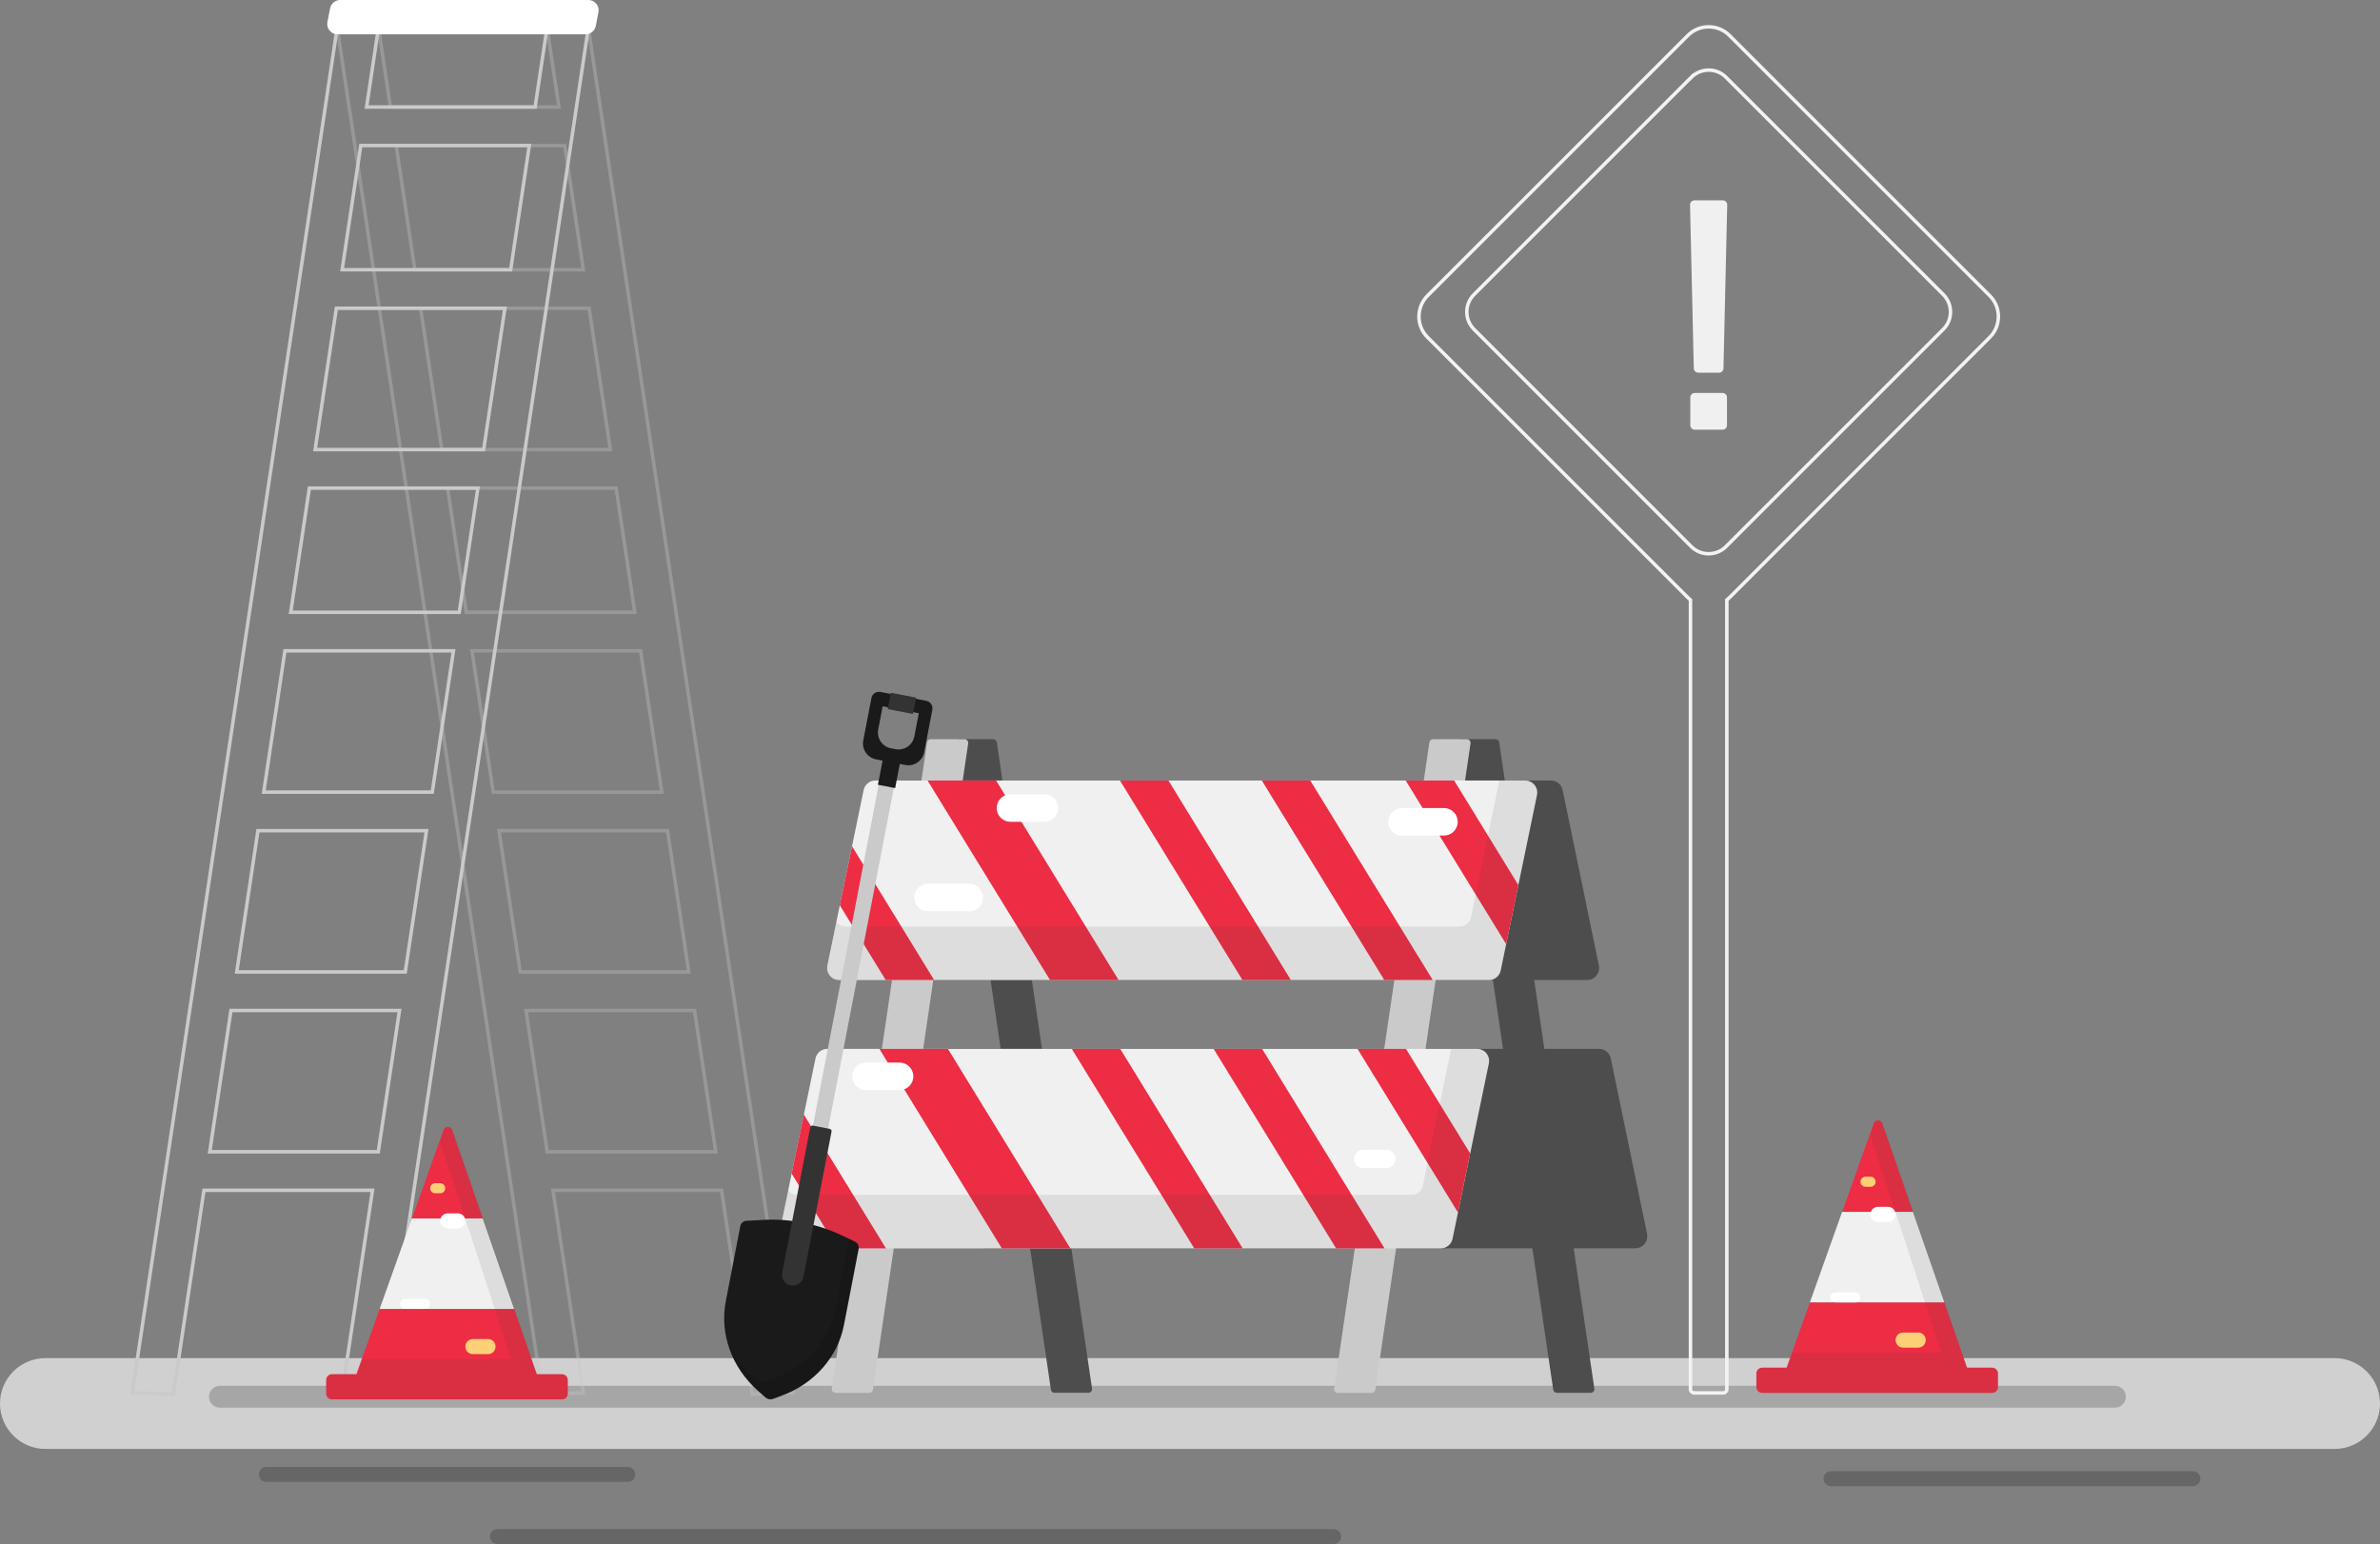<?xml version="1.0" encoding="UTF-8"?>
<svg id="Capa_1" xmlns="http://www.w3.org/2000/svg" xmlns:xlink="http://www.w3.org/1999/xlink" viewBox="0 0 683.33 443.34">
  <rect x="0" y="0" width="683.33" height="443.34" fill="#808080" stroke="none"/>
  <defs>
    <style>
      .cls-1, .cls-2, .cls-3, .cls-4 {
        fill: none;
      }

      .cls-5 {
        fill: #fdcf76;
      }

      .cls-6 {
        fill: #4d4d4d;
      }

      .cls-2 {
        opacity: .34;
        stroke: #cacaca;
      }

      .cls-2, .cls-3, .cls-4 {
        stroke-miterlimit: 10;
      }

      .cls-2, .cls-7 {
        isolation: isolate;
      }

      .cls-8 {
        clip-path: url(#clippath-1);
      }

      .cls-9 {
        clip-path: url(#clippath-3);
      }

      .cls-10 {
        clip-path: url(#clippath-4);
      }

      .cls-11 {
        clip-path: url(#clippath-2);
      }

      .cls-12 {
        clip-path: url(#clippath-7);
      }

      .cls-13 {
        clip-path: url(#clippath-6);
      }

      .cls-14 {
        clip-path: url(#clippath-8);
      }

      .cls-15 {
        clip-path: url(#clippath-5);
      }

      .cls-16, .cls-7 {
        fill: #fff;
      }

      .cls-17 {
        fill: #f0f0f0;
      }

      .cls-18 {
        opacity: .2;
      }

      .cls-19 {
        opacity: .1;
      }

      .cls-3 {
        stroke: #c9caca;
      }

      .cls-20 {
        fill: #333;
      }

      .cls-21 {
        fill: #ec2d44;
      }

      .cls-4 {
        stroke: #f3f3f3;
      }

      .cls-22 {
        fill: #1a1a1a;
      }

      .cls-23 {
        clip-path: url(#clippath);
      }

      .cls-24 {
        fill: #cacaca;
      }

      .cls-7 {
        opacity: .63;
      }
    </style>
    <clipPath id="clippath">
      <rect class="cls-1" x="60.01" y="397.9" width="550.35" height="6.29"/>
    </clipPath>
    <clipPath id="clippath-1">
      <rect class="cls-1" x="237.46" y="224.11" width="203.9" height="57.29"/>
    </clipPath>
    <clipPath id="clippath-2">
      <rect class="cls-1" x="223.63" y="301.17" width="203.9" height="57.3"/>
    </clipPath>
    <clipPath id="clippath-3">
      <rect class="cls-1" x="504.37" y="321.71" width="69.38" height="78.24"/>
    </clipPath>
    <clipPath id="clippath-4">
      <rect class="cls-1" x="209.41" y="355.74" width="37.16" height="46.07"/>
    </clipPath>
    <clipPath id="clippath-5">
      <rect class="cls-1" x="523.62" y="422.44" width="108.19" height="4.3"/>
    </clipPath>
    <clipPath id="clippath-6">
      <rect class="cls-1" x="74.27" y="421.21" width="108.19" height="4.3"/>
    </clipPath>
    <clipPath id="clippath-7">
      <rect class="cls-1" x="140.65" y="439.07" width="244.39" height="4.27"/>
    </clipPath>
    <clipPath id="clippath-8">
      <rect class="cls-1" x="93.74" y="323.58" width="69.38" height="78.24"/>
    </clipPath>
  </defs>
  <g id="Grupo_87">
    <path id="Trazado_127-2" class="cls-7" d="M670.29,416.05H13.04c-7.2,0-13.04-5.84-13.04-13.04s5.84-13.04,13.04-13.04h657.25c7.2,0,13.04,5.84,13.04,13.04s-5.84,13.04-13.04,13.04"/>
    <g id="Grupo_60" class="cls-18">
      <g id="Grupo_59">
        <g class="cls-23">
          <g id="Grupo_58">
            <path id="Trazado_128" d="M607.21,404.2H63.15c-1.74,0-3.15-1.41-3.15-3.15s1.41-3.14,3.15-3.14h544.06c1.74,0,3.15,1.41,3.15,3.14s-1.41,3.15-3.15,3.15"/>
          </g>
        </g>
      </g>
    </g>
    <path id="Unión_2" class="cls-2" d="M207.16,341.78h-48.39l8.73,58.19-11.81.3L97,9.17c-.08-.57.31-1.1.88-1.18.05,0,.1-.01.15-.01h9.75c.51,0,.95.38,1.03.89l3.28,21.86h48.39l-3.23-21.56c-.08-.57.31-1.09.88-1.18.05,0,.1-.01.15-.01h9.75c.51,0,.95.38,1.03.89l58.69,391.1-11.81.3-8.78-58.49ZM205.5,330.72l-6.09-40.57h-48.39l6.09,40.57h48.39ZM197.75,279.08l-6.09-40.57h-48.39l6.09,40.57h48.39ZM190,227.45l-6.09-40.57h-48.39l6.09,40.57h48.39ZM182.25,175.81l-5.35-35.66h-48.39l5.35,35.66h48.39ZM175.24,129.09l-6.09-40.57h-48.39l6.09,40.57h48.39ZM167.49,77.45l-5.35-35.65h-48.39l5.35,35.65h48.39Z"/>
    <path id="Unión_1" class="cls-3" d="M98.22,399.97l8.73-58.19h-48.39l-8.78,58.49-11.81-.3L96.67,8.88c.08-.51.51-.89,1.03-.89h9.75c.58,0,1.04.47,1.04,1.04,0,.05,0,.1-.01.15l-3.23,21.55h48.39l3.28-21.86c.07-.51.51-.89,1.03-.89h9.76c.57,0,1.04.47,1.04,1.04,0,.05,0,.1-.01.15l-58.69,391.09-11.81-.3ZM108.61,330.72l6.09-40.57h-48.39l-6.09,40.57h48.39ZM116.36,279.08l6.09-40.57h-48.39l-6.09,40.57h48.39ZM124.11,227.45l6.09-40.57h-48.39l-6.09,40.57h48.39ZM131.86,175.81l5.35-35.66h-48.39l-5.35,35.66h48.39ZM138.87,129.09l6.09-40.57h-48.39l-6.09,40.57h48.39ZM146.62,77.46l5.35-35.66h-48.39l-5.35,35.66h48.39Z"/>
    <path id="Trazado_147" class="cls-16" d="M168.16,9.85h-71.24c-1.64,0-2.97-1.33-2.97-2.97,0-.21.02-.42.07-.62l.76-3.91C95.07.98,96.27,0,97.67,0h71.24c1.64,0,2.97,1.33,2.97,2.97,0,.21-.02.42-.07.62l-.76,3.91c-.29,1.37-1.5,2.34-2.9,2.34"/>
    <path id="Trazado_148" class="cls-6" d="M472.9,354.31l-2.59-12.51-.99-4.81-1.02-4.94-5.82-28.13c-.33-1.6-1.74-2.75-3.38-2.75h-15.7l-2.91-19.76h15.2c1.91,0,3.45-1.55,3.45-3.45,0-.23-.02-.47-.07-.7l-2.59-12.51-.99-4.81-1.01-4.94-5.82-28.13c-.33-1.6-1.74-2.75-3.38-2.75h-13.22l-1.62-10.97c-.08-.51-.51-.89-1.03-.89h-9.76c-.57,0-1.04.47-1.04,1.04,0,.05,0,.1.01.15l1.57,10.66h-132.37l-1.62-10.97c-.08-.51-.51-.89-1.03-.89h-9.75c-.57,0-1.04.47-1.04,1.04,0,.05,0,.1.01.15l1.57,10.66h-17.26c-1.91,0-3.45,1.55-3.45,3.45,0,.24.02.47.07.7l5.35,25.88,2.01,9.73,3.06,14.78c.33,1.6,1.74,2.75,3.38,2.75h15.28l2.91,19.76h-14.79c-1.91,0-3.45,1.55-3.45,3.45,0,.23.02.47.07.7l5.35,25.88,2.01,9.73,3.06,14.78c.33,1.6,1.74,2.75,3.38,2.75h12.81l5.98,40.6c.08.51.51.89,1.03.89h9.75c.57,0,1.04-.47,1.04-1.04,0-.05,0-.1-.01-.15l-5.94-40.3h132.37l5.98,40.6c.07.51.51.89,1.03.89h9.75c.57,0,1.04-.47,1.04-1.04,0-.05,0-.1-.01-.15l-5.94-40.3h17.68c1.91,0,3.45-1.55,3.45-3.45,0-.24-.02-.47-.07-.7M431.54,301.17h-132.37l-2.91-19.76h132.37l2.91,19.76Z"/>
    <path id="Trazado_149" class="cls-24" d="M384.08,399.95h9.75c.52,0,.95-.38,1.03-.89l27.35-185.62c.08-.57-.31-1.1-.88-1.18-.05,0-.1-.01-.15-.01h-9.75c-.52,0-.95.38-1.03.89l-27.35,185.61c-.08.57.31,1.1.88,1.18.05,0,.1.01.15.01"/>
    <path id="Trazado_150" class="cls-24" d="M239.85,399.95h9.75c.52,0,.95-.38,1.03-.89l27.35-185.62c.08-.57-.31-1.1-.88-1.18-.05,0-.1-.01-.15-.01h-9.75c-.52,0-.95.38-1.03.89l-27.35,185.61c-.08.57.31,1.1.88,1.18.05,0,.1.01.15.01"/>
    <path id="Trazado_151" class="cls-17" d="M240.92,281.41h186.57c1.64,0,3.05-1.15,3.38-2.75l10.42-50.39c.39-1.87-.81-3.69-2.68-4.08-.23-.05-.47-.07-.7-.07h-186.57c-1.64,0-3.05,1.15-3.38,2.75l-10.42,50.39c-.39,1.87.82,3.7,2.68,4.08.23.05.46.07.7.07"/>
    <path id="Trazado_152" class="cls-21" d="M266.31,224.11l35.17,57.29h19.68l-35.17-57.29h-19.68Z"/>
    <path id="Trazado_153" class="cls-21" d="M241.12,259.94l13.18,21.47h13.91l-23.58-38.42-3.51,16.95Z"/>
    <path id="Trazado_154" class="cls-21" d="M321.55,224.11l35.17,57.29h13.91l-35.17-57.29h-13.91Z"/>
    <path id="Trazado_155" class="cls-21" d="M362.28,224.11l35.17,57.29h13.91l-35.17-57.29h-13.91Z"/>
    <path id="Trazado_156" class="cls-21" d="M417.5,224.11h-13.91l28.84,46.98,3.51-16.95-18.44-30.03Z"/>
    <path id="Trazado_157" class="cls-17" d="M227.09,358.46h186.57c1.64,0,3.05-1.15,3.38-2.75l10.43-50.39c.39-1.87-.81-3.7-2.68-4.08-.23-.05-.46-.07-.7-.07h-186.57c-1.64,0-3.05,1.15-3.38,2.75l-10.42,50.39c-.39,1.87.82,3.7,2.68,4.08.23.05.46.07.7.07"/>
    <path id="Trazado_158" class="cls-21" d="M252.48,301.17l35.17,57.3h19.68l-35.17-57.3h-19.68Z"/>
    <path id="Trazado_159" class="cls-21" d="M227.29,336.99l13.18,21.47h13.91l-23.58-38.42-3.51,16.95Z"/>
    <path id="Trazado_160" class="cls-21" d="M307.72,301.17l35.17,57.3h13.91l-35.17-57.3h-13.91Z"/>
    <path id="Trazado_161" class="cls-21" d="M348.45,301.17l35.17,57.3h13.91l-35.17-57.3h-13.91Z"/>
    <path id="Trazado_162" class="cls-21" d="M403.67,301.17h-13.91l28.84,46.98,3.51-16.95-18.44-30.03Z"/>
    <g id="Grupo_63" class="cls-19">
      <g id="Grupo_62">
        <g class="cls-8">
          <g id="Grupo_61">
            <path id="Trazado_163" class="cls-20" d="M437.91,224.11h-7.43l-8.14,39.31c-.32,1.52-1.65,2.6-3.2,2.6h-176.44c-1.01,0-1.97-.47-2.58-1.28l-2.59,12.51c-.39,1.87.81,3.69,2.68,4.08.23.05.47.07.7.07h186.57c1.64,0,3.05-1.15,3.38-2.75l10.43-50.39c.39-1.87-.82-3.7-2.68-4.08-.23-.05-.46-.07-.7-.07"/>
          </g>
        </g>
      </g>
    </g>
    <g id="Grupo_66" class="cls-19">
      <g id="Grupo_65">
        <g class="cls-11">
          <g id="Grupo_64">
            <path id="Trazado_164" class="cls-20" d="M424.08,301.17h-7.44l-8.13,39.31c-.31,1.52-1.65,2.61-3.2,2.61h-176.43c-1.01,0-1.97-.47-2.58-1.28l-2.59,12.51c-.39,1.87.81,3.7,2.68,4.08.23.05.46.07.7.07h186.57c1.64,0,3.05-1.15,3.38-2.75l10.42-50.39c.39-1.87-.82-3.7-2.68-4.08-.23-.05-.46-.07-.7-.07"/>
          </g>
        </g>
      </g>
    </g>
    <path id="Trazado_165" class="cls-16" d="M248.53,313.02h9.88c2.18-.07,3.89-1.89,3.82-4.08-.07-2.08-1.74-3.76-3.82-3.82h-9.88c-2.18.07-3.89,1.89-3.82,4.08.07,2.08,1.74,3.76,3.82,3.82"/>
    <path id="Trazado_166" class="cls-16" d="M391.44,335.41h6.59c1.46,0,2.63-1.18,2.63-2.63s-1.18-2.63-2.63-2.63h-6.59c-1.46,0-2.63,1.18-2.63,2.63s1.18,2.63,2.63,2.63"/>
    <path id="Trazado_167" class="cls-16" d="M290.02,235.97h9.88c2.18-.05,3.91-1.86,3.86-4.04-.05-2.11-1.75-3.81-3.86-3.86h-9.88c-2.18.05-3.91,1.86-3.86,4.04.05,2.11,1.75,3.81,3.86,3.86"/>
    <path id="Trazado_168" class="cls-16" d="M266.31,261.65h11.85c2.18.07,4.01-1.64,4.08-3.82s-1.64-4.01-3.82-4.08c-.08,0-.17,0-.25,0h-11.85c-2.18.07-3.89,1.89-3.82,4.08.07,2.08,1.74,3.76,3.82,3.82"/>
    <path id="Trazado_169" class="cls-16" d="M402.64,239.92h11.85c2.18.05,3.99-1.68,4.04-3.86.05-2.18-1.68-3.99-3.86-4.04-.06,0-.12,0-.18,0h-11.85c-2.18-.05-3.99,1.68-4.04,3.86-.05,2.18,1.68,3.99,3.86,4.04.06,0,.12,0,.18,0"/>
    <path id="Unión_3" class="cls-4" d="M486.45,399.95c-.56.04-1.04-.37-1.09-.93v-226.76c-.26-.21-.52-.43-.75-.67l-74.74-74.74c-1.59-1.58-2.48-3.73-2.47-5.97,0-2.24.89-4.39,2.47-5.97L484.61,10.18c1.58-1.59,3.73-2.48,5.97-2.47,2.24,0,4.39.88,5.97,2.47l74.74,74.74c1.59,1.58,2.48,3.73,2.47,5.97,0,2.24-.88,4.39-2.47,5.97l-74.74,74.74c-.24.24-.49.46-.75.67v226.76c-.05.56-.53.97-1.09.93h-8.25ZM485.59,22.19l-62.39,62.39c-2.75,2.75-2.75,7.21,0,9.97l62.39,62.39c1.32,1.33,3.11,2.07,4.99,2.06,1.87,0,3.67-.74,4.98-2.06l62.39-62.39c2.75-2.75,2.75-7.21,0-9.97l-62.39-62.39c-1.32-1.33-3.11-2.07-4.98-2.06-1.87,0-3.67.74-4.99,2.07h0Z"/>
    <path id="Trazado_173" class="cls-21" d="M540.4,322.58c-.23-.67-.97-1.03-1.64-.8-.37.13-.66.42-.79.79l-9.06,25.42h20.32l-8.82-25.41Z"/>
    <path id="Trazado_174" class="cls-21" d="M565.66,395.35l-7.42-21.38h-38.6l-7.62,21.37c-.24.67.11,1.41.78,1.65.14.05.29.07.43.07h51.21c.71,0,1.29-.58,1.29-1.29,0-.14-.02-.29-.07-.42"/>
    <path id="Trazado_175" class="cls-17" d="M549.22,347.98h-20.32l-9.26,25.98h38.6l-9.02-25.98Z"/>
    <path id="Trazado_176" class="cls-21" d="M505.96,399.95h65.99c.93,0,1.69-.76,1.69-1.69v-3.86c0-.93-.76-1.69-1.69-1.69h-65.99c-.93,0-1.69.76-1.69,1.69h0v3.86c0,.93.76,1.69,1.69,1.69h0"/>
    <g id="Grupo_69" class="cls-19">
      <g id="Grupo_68">
        <g class="cls-9">
          <g id="Grupo_67">
            <path id="Trazado_177" class="cls-20" d="M572.19,392.73h-7.31l-6.49-18.77-8.99-25.98-8.79-25.41c-.23-.67-.96-1.03-1.63-.8-.37.13-.66.42-.79.79l-1.18,3.31,20.38,62.53h-42.6l-1.54,4.33h-7.33c-.86,0-1.56.7-1.55,1.56v4.1c0,.86.69,1.56,1.55,1.56h66.27c.86,0,1.56-.7,1.55-1.56v-4.1c0-.86-.69-1.56-1.55-1.56h0"/>
          </g>
        </g>
      </g>
    </g>
    <path id="Trazado_178" class="cls-16" d="M539.19,350.87h2.89c1.2,0,2.17-.97,2.17-2.17s-.97-2.17-2.17-2.17h-2.89c-1.2,0-2.17.97-2.17,2.17s.97,2.17,2.17,2.17h0"/>
    <path id="Trazado_179" class="cls-16" d="M532.7,373.97h-5.77c-.8,0-1.44-.65-1.44-1.44s.65-1.44,1.44-1.44h5.77c.8,0,1.44.65,1.44,1.44s-.65,1.44-1.44,1.44"/>
    <path id="Trazado_180" class="cls-5" d="M546.41,386.96h4.33c1.2,0,2.17-.97,2.17-2.17s-.97-2.17-2.17-2.17h-4.33c-1.2,0-2.17.97-2.17,2.17s.97,2.17,2.17,2.17h0"/>
    <path id="Trazado_181" class="cls-5" d="M537.03,340.77h-1.44c-.8-.02-1.43-.68-1.41-1.48.02-.77.64-1.39,1.41-1.41h1.44c.8-.02,1.46.61,1.48,1.41.02.8-.61,1.46-1.41,1.48-.03,0-.05,0-.08,0"/>
    <path id="Trazado_182" class="cls-22" d="M217.59,399.33l2.18,1.93c.6.53,1.43.69,2.18.41l2.6-.97c9.32-3.47,15.99-11.08,17.76-20.26l4.23-21.89c.14-.85-.31-1.68-1.1-2.03l-3.64-1.74c-3.6-1.72-7.4-2.97-11.32-3.72h-.03c-3.75-.73-7.57-.99-11.39-.78l-4.7.26c-.87.02-1.61.63-1.8,1.47l-4.18,21.66c-1.79,9.3,1.68,18.96,9.22,25.65"/>
    <path id="Trazado_183" class="cls-24" d="M227.21,367.2h-.04c-1.19-.24-1.97-1.39-1.74-2.58l27.68-143.5c.23-1.19,1.38-1.97,2.57-1.74h0s.04,0,.04,0c1.19.23,1.97,1.38,1.74,2.57,0,0,0,0,0,0l-27.68,143.5c-.23,1.19-1.38,1.97-2.57,1.74h0"/>
    <path id="Trazado_184" class="cls-20" d="M227.05,369.08h0c-1.69-.33-2.79-1.96-2.46-3.64l8.04-41.71c.07-.36.42-.59.78-.52l4.81.93c.36.07.6.42.53.78,0,0,0,0,0,0l-8.05,41.7c-.33,1.69-1.96,2.79-3.64,2.47,0,0,0,0,0,0"/>
    <g id="Grupo_72" class="cls-19">
      <g id="Grupo_71">
        <g class="cls-10">
          <g id="Grupo_70">
            <path id="Trazado_185" d="M245.43,356.53l-1.65-.79-3.81,19.75c-1.77,9.18-8.44,16.79-17.76,20.26l-2.6.97c-.75.28-1.58.12-2.18-.41l-2.18-1.93c-2.31-2.06-4.28-4.47-5.84-7.14,1.65,4.67,4.47,8.83,8.18,12.1l2.18,1.93c.6.53,1.43.69,2.18.41l2.6-.97c9.32-3.47,15.99-11.08,17.76-20.26l4.23-21.89c.14-.85-.32-1.68-1.11-2.03"/>
          </g>
        </g>
      </g>
    </g>
    <rect id="Rectángulo_78" class="cls-22" x="250.81" y="218.79" width="9.16" height="5.04" transform="translate(-10.28 430.16) rotate(-79.08)"/>
    <path id="Trazado_186" class="cls-22" d="M250.2,200.43l-2.35,12.19c-.48,2.5,1.16,4.92,3.66,5.41,0,0,0,0,0,0l8.43,1.63c2.5.48,4.92-1.16,5.4-3.66l2.35-12.19c.23-1.19-.55-2.35-1.74-2.58l-13.18-2.54c-1.19-.23-2.35.55-2.58,1.74h0M257.11,215.12l-1.3-.25c-2.5-.48-4.14-2.9-3.66-5.41,0,0,0,0,0,0l1.28-6.65,10.37,2-1.28,6.65c-.48,2.5-2.9,4.14-5.41,3.66,0,0,0,0,0,0"/>
    <rect id="Rectángulo_79" class="cls-20" x="256.58" y="198.28" width="4.78" height="7.39" transform="translate(11.69 418.11) rotate(-79.11)"/>
    <g id="Grupo_75" class="cls-18">
      <g id="Grupo_74">
        <g class="cls-15">
          <g id="Grupo_73">
            <path id="Trazado_187" d="M525.78,426.74h103.89c1.19-.04,2.12-1.03,2.08-2.22-.03-1.14-.95-2.05-2.08-2.08h-103.89c-1.19-.04-2.18.9-2.22,2.08-.04,1.19.9,2.18,2.08,2.22.04,0,.09,0,.13,0"/>
          </g>
        </g>
      </g>
    </g>
    <g id="Grupo_78" class="cls-18">
      <g id="Grupo_77">
        <g class="cls-13">
          <g id="Grupo_76">
            <path id="Trazado_188" d="M76.42,425.51h103.89c1.19-.04,2.12-1.03,2.08-2.22-.03-1.14-.95-2.05-2.08-2.08h-103.89c-1.19.04-2.12,1.03-2.08,2.22.03,1.14.95,2.05,2.08,2.08"/>
          </g>
        </g>
      </g>
    </g>
    <g id="Grupo_81" class="cls-18">
      <g id="Grupo_80">
        <g class="cls-12">
          <g id="Grupo_79">
            <path id="Trazado_189" d="M142.79,443.34h240.12c1.18,0,2.14-.96,2.14-2.14s-.96-2.14-2.14-2.14h-240.12c-1.18,0-2.14.96-2.14,2.14s.96,2.14,2.14,2.14"/>
          </g>
        </g>
      </g>
    </g>
    <path id="Trazado_190" class="cls-21" d="M129.77,324.45c-.23-.67-.97-1.03-1.64-.8-.37.13-.66.42-.79.79l-9.06,25.42h20.32l-8.82-25.41Z"/>
    <path id="Trazado_191" class="cls-21" d="M155.03,397.22l-7.42-21.38h-38.6l-7.62,21.37c-.24.67.11,1.41.78,1.65.14.05.29.08.43.08h51.21c.71,0,1.29-.58,1.29-1.29,0-.14-.02-.29-.07-.42"/>
    <path id="Trazado_192" class="cls-17" d="M138.59,349.86h-20.32l-9.27,25.99h38.6l-9.02-25.99Z"/>
    <path id="Trazado_193" class="cls-21" d="M95.33,401.82h65.99c.93,0,1.69-.76,1.69-1.69h0v-3.86c0-.93-.76-1.69-1.69-1.69h-65.99c-.93,0-1.69.76-1.69,1.69h0v3.86c0,.93.76,1.69,1.69,1.69h0"/>
    <g id="Grupo_84" class="cls-19">
      <g id="Grupo_83">
        <g class="cls-14">
          <g id="Grupo_82">
            <path id="Trazado_194" class="cls-20" d="M161.56,394.61h-7.31l-6.49-18.77-8.99-25.98-8.79-25.41c-.23-.67-.96-1.03-1.63-.8-.37.13-.66.42-.79.79l-1.18,3.31,20.38,62.53h-42.6l-1.54,4.33h-7.33c-.86,0-1.56.7-1.55,1.56v4.1c0,.86.69,1.56,1.55,1.56h66.27c.86,0,1.56-.7,1.55-1.56v-4.1c0-.86-.69-1.56-1.55-1.56h0"/>
          </g>
        </g>
      </g>
    </g>
    <path id="Trazado_195" class="cls-16" d="M128.56,352.74h2.89c1.19,0,2.16-.97,2.17-2.17h0c0-1.19-.97-2.16-2.17-2.17h-2.89c-1.19,0-2.16.97-2.17,2.17h0c0,1.19.97,2.16,2.17,2.17"/>
    <path id="Trazado_196" class="cls-16" d="M122.06,375.84h-5.77c-.8,0-1.44-.65-1.44-1.44s.65-1.44,1.44-1.44h5.77c.8,0,1.44.65,1.44,1.44s-.65,1.44-1.44,1.44"/>
    <path id="Trazado_197" class="cls-5" d="M135.78,388.83h4.33c1.2,0,2.17-.97,2.17-2.17s-.97-2.17-2.17-2.17h-4.33c-1.2,0-2.17.97-2.17,2.17s.97,2.17,2.17,2.17"/>
    <path id="Trazado_198" class="cls-5" d="M126.39,342.64h-1.44c-.8,0-1.44-.65-1.44-1.44s.65-1.44,1.44-1.44h1.44c.8,0,1.44.65,1.44,1.44s-.65,1.44-1.44,1.44"/>
    <path id="Trazado_199" class="cls-17" d="M493.58,107.01h-6.01c-.68,0-1.24-.55-1.26-1.23l-1.08-46.96c-.02-.7.54-1.27,1.23-1.29,0,0,.02,0,.03,0h8.16c.7,0,1.26.56,1.26,1.26,0,0,0,.02,0,.03l-1.08,46.96c-.02.68-.57,1.23-1.26,1.23M494.59,123.38h-8.02c-.69,0-1.26-.56-1.26-1.26h0v-8.02c0-.69.56-1.26,1.26-1.26h8.01c.69,0,1.26.56,1.26,1.26v8.02c0,.69-.56,1.26-1.26,1.26"/>
  </g>
</svg>